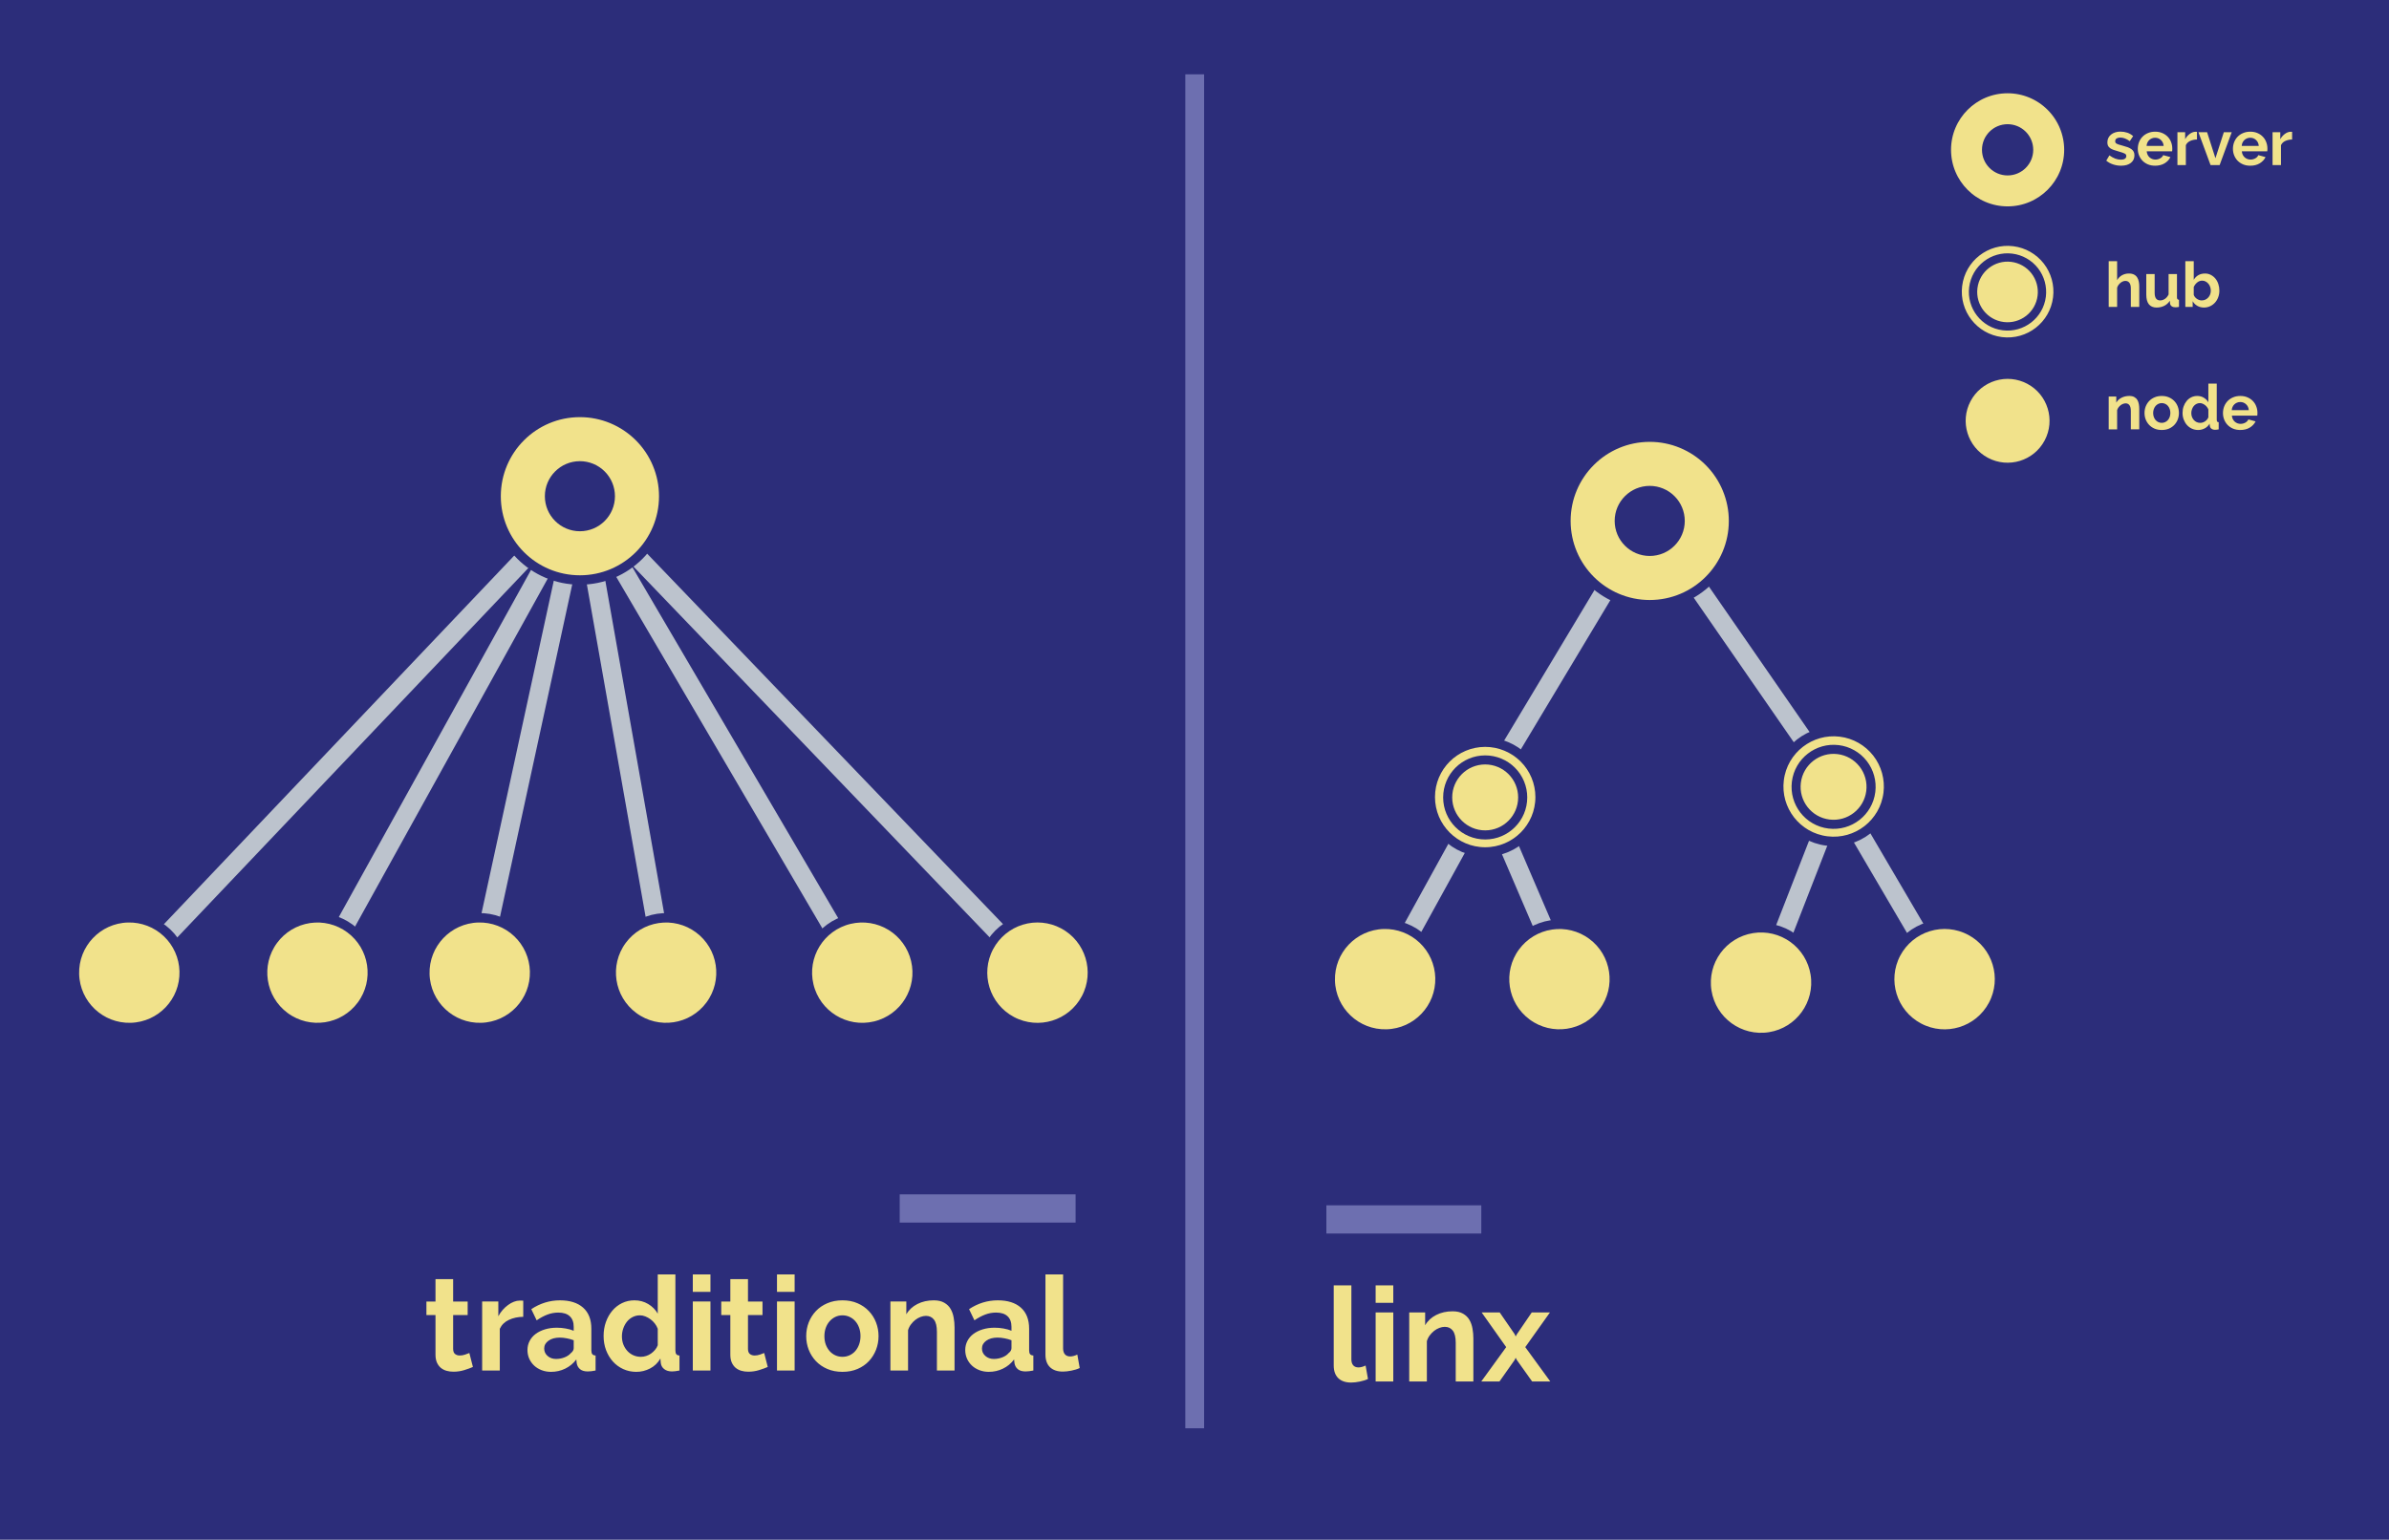 <svg version="1.1" viewBox="0.0 0.0 1015.52 654.711" fill="none" stroke="none" stroke-linecap="square" stroke-miterlimit="10" xmlns:xlink="http://www.w3.org/1999/xlink" xmlns="http://www.w3.org/2000/svg"><clipPath id="p.0"><path d="m0 0l1015.52 0l0 654.711l-1015.52 0l0 -654.711z" clip-rule="nonzero"/></clipPath><g clip-path="url(#p.0)"><path fill="#2c2d7a" d="m0 0l1015.52 0l0 654.711l-1015.52 0z" fill-rule="evenodd"/><path fill="#000000" fill-opacity="0.0" d="m55.714 413.462l191.37 -201.417" fill-rule="evenodd"/><path stroke="#bcc3cd" stroke-width="8.0" stroke-linejoin="round" stroke-linecap="butt" d="m55.714 413.462l191.37 -201.417" fill-rule="evenodd"/><path fill="#000000" fill-opacity="0.0" d="m134.567 415.252l112.504 -203.213" fill-rule="evenodd"/><path stroke="#bcc3cd" stroke-width="8.0" stroke-linejoin="round" stroke-linecap="butt" d="m134.567 415.252l112.504 -203.213" fill-rule="evenodd"/><path fill="#000000" fill-opacity="0.0" d="m202.667 416.449l44.409 -204.409" fill-rule="evenodd"/><path stroke="#bcc3cd" stroke-width="8.0" stroke-linejoin="round" stroke-linecap="butt" d="m202.667 416.449l44.409 -204.409" fill-rule="evenodd"/><path fill="#000000" fill-opacity="0.0" d="m283.31 417.045l-36.22 -205.008" fill-rule="evenodd"/><path stroke="#bcc3cd" stroke-width="8.0" stroke-linejoin="round" stroke-linecap="butt" d="m283.31 417.045l-36.22 -205.008" fill-rule="evenodd"/><path fill="#000000" fill-opacity="0.0" d="m366.94 416.449l-119.843 -204.409" fill-rule="evenodd"/><path stroke="#bcc3cd" stroke-width="8.0" stroke-linejoin="round" stroke-linecap="butt" d="m366.94 416.449l-119.843 -204.409" fill-rule="evenodd"/><path fill="#000000" fill-opacity="0.0" d="m443.404 416.449l-196.315 -204.409" fill-rule="evenodd"/><path stroke="#bcc3cd" stroke-width="8.0" stroke-linejoin="round" stroke-linecap="butt" d="m443.404 416.449l-196.315 -204.409" fill-rule="evenodd"/><path fill="#000000" fill-opacity="0.0" d="m171.027 519.988l348.441 0l0 116.63l-348.441 0z" fill-rule="evenodd"/><path fill="#f1e28b" d="m201.027 581.232q-1.516 0.672 -3.703 1.344q-2.172 0.672 -4.578 0.672q-1.578 0 -2.953 -0.391q-1.359 -0.391 -2.406 -1.25q-1.031 -0.875 -1.656 -2.25q-0.609 -1.375 -0.609 -3.328l0 -16.859l-3.859 0l0 -5.766l3.859 0l0 -9.516l7.5 0l0 9.516l6.172 0l0 5.766l-6.172 0l0 14.344q0 1.562 0.812 2.203q0.812 0.641 2.0 0.641q1.172 0 2.281 -0.391q1.125 -0.391 1.797 -0.672l1.516 5.938zm21.395 -21.328q-3.422 0.047 -6.109 1.312q-2.688 1.266 -3.859 3.781l0 17.75l-7.5 0l0 -29.344l6.875 0l0 6.266q0.797 -1.5 1.859 -2.703q1.062 -1.203 2.297 -2.094q1.234 -0.906 2.484 -1.375q1.266 -0.484 2.438 -0.484q0.609 0 0.922 0q0.312 0 0.594 0.047l0 6.844zm11.811 23.406q-2.125 0 -3.984 -0.703q-1.844 -0.703 -3.188 -1.953q-1.344 -1.266 -2.094 -2.938q-0.75 -1.688 -0.75 -3.703q0 -2.078 0.922 -3.844q0.922 -1.766 2.562 -2.984q1.656 -1.234 3.953 -1.938q2.297 -0.703 5.047 -0.703q1.953 0 3.828 0.344q1.875 0.328 3.344 0.953l0 -1.688q0 -2.906 -1.656 -4.469q-1.656 -1.578 -4.906 -1.578q-2.344 0 -4.594 0.844q-2.234 0.844 -4.594 2.453l-2.281 -4.75q5.656 -3.75 12.203 -3.75q6.328 0 9.828 3.109q3.5 3.109 3.5 8.984l0 9.125q0 1.172 0.422 1.688q0.422 0.5 1.375 0.547l0 6.391q-1.906 0.391 -3.312 0.391q-2.125 0 -3.281 -0.953q-1.141 -0.953 -1.422 -2.516l-0.172 -1.625q-1.953 2.578 -4.766 3.922q-2.797 1.344 -5.984 1.344zm2.125 -5.484q1.906 0 3.609 -0.672q1.719 -0.672 2.672 -1.797q1.234 -0.953 1.234 -2.125l0 -3.359q-1.344 -0.516 -2.922 -0.812q-1.562 -0.312 -3.016 -0.312q-2.922 0 -4.766 1.312q-1.844 1.312 -1.844 3.328q0 1.906 1.453 3.172q1.453 1.266 3.578 1.266zm34.16 5.484q-3.016 0 -5.594 -1.172q-2.578 -1.188 -4.422 -3.25q-1.844 -2.078 -2.891 -4.844q-1.031 -2.781 -1.031 -5.969q0 -3.188 0.969 -5.938q0.984 -2.75 2.719 -4.812q1.75 -2.078 4.156 -3.25q2.406 -1.172 5.266 -1.172q3.234 0 5.844 1.562q2.609 1.562 4.062 4.094l0 -16.688l7.5 0l0 32.25q0 1.172 0.391 1.688q0.391 0.5 1.344 0.547l0 6.391q-1.953 0.391 -3.188 0.391q-2.016 0 -3.312 -1.0q-1.281 -1.016 -1.453 -2.641l-0.156 -1.844q-1.625 2.797 -4.406 4.234q-2.766 1.422 -5.797 1.422zm1.969 -6.391q1.062 0 2.172 -0.359q1.125 -0.359 2.078 -1.031q0.953 -0.672 1.703 -1.562q0.766 -0.906 1.156 -1.969l0 -7.0q-0.453 -1.234 -1.266 -2.266q-0.812 -1.047 -1.844 -1.797q-1.031 -0.75 -2.188 -1.203q-1.141 -0.453 -2.266 -0.453q-1.672 0 -3.109 0.734q-1.422 0.719 -2.438 1.984q-1.0 1.266 -1.562 2.891q-0.562 1.625 -0.562 3.359q0 1.844 0.609 3.422q0.625 1.562 1.688 2.734q1.062 1.172 2.547 1.844q1.484 0.672 3.281 0.672zm22.011 5.828l0 -29.344l7.5 0l0 29.344l-7.5 0zm0 -33.438l0 -7.438l7.5 0l0 7.438l-7.5 0zm31.858 31.922q-1.516 0.672 -3.703 1.344q-2.172 0.672 -4.578 0.672q-1.578 0 -2.953 -0.391q-1.359 -0.391 -2.406 -1.25q-1.031 -0.875 -1.656 -2.25q-0.609 -1.375 -0.609 -3.328l0 -16.859l-3.859 0l0 -5.766l3.859 0l0 -9.516l7.5 0l0 9.516l6.172 0l0 5.766l-6.172 0l0 14.344q0 1.562 0.812 2.203q0.812 0.641 2.0 0.641q1.172 0 2.281 -0.391q1.125 -0.391 1.797 -0.672l1.516 5.938zm3.926 1.516l0 -29.344l7.5 0l0 29.344l-7.5 0zm0 -33.438l0 -7.438l7.5 0l0 7.438l-7.5 0zm27.827 34.0q-3.578 0 -6.438 -1.234q-2.859 -1.234 -4.844 -3.328q-1.984 -2.109 -3.062 -4.844q-1.062 -2.75 -1.062 -5.766q0 -3.094 1.062 -5.828q1.078 -2.75 3.062 -4.844q1.984 -2.109 4.844 -3.328q2.859 -1.234 6.438 -1.234q3.578 0 6.406 1.234q2.828 1.219 4.812 3.328q2.0 2.094 3.062 4.844q1.062 2.734 1.062 5.828q0 3.016 -1.062 5.766q-1.062 2.734 -3.031 4.844q-1.953 2.094 -4.812 3.328q-2.859 1.234 -6.438 1.234zm-7.672 -15.172q0 1.953 0.578 3.547q0.594 1.594 1.625 2.781q1.047 1.172 2.438 1.812q1.406 0.641 3.031 0.641q1.625 0 3.016 -0.641q1.406 -0.641 2.438 -1.812q1.047 -1.188 1.625 -2.812q0.594 -1.625 0.594 -3.578q0 -1.906 -0.594 -3.531q-0.578 -1.625 -1.625 -2.797q-1.031 -1.172 -2.438 -1.812q-1.391 -0.656 -3.016 -0.656q-1.625 0 -3.031 0.672q-1.391 0.672 -2.438 1.859q-1.031 1.172 -1.625 2.797q-0.578 1.625 -0.578 3.531zm55.327 14.609l-7.5 0l0 -16.469q0 -3.516 -1.234 -5.141q-1.234 -1.625 -3.422 -1.625q-1.109 0 -2.297 0.453q-1.172 0.438 -2.219 1.25q-1.031 0.812 -1.875 1.938q-0.828 1.109 -1.219 2.453l0 17.141l-7.5 0l0 -29.344l6.766 0l0 5.438q1.625 -2.812 4.703 -4.375q3.078 -1.562 6.953 -1.562q2.734 0 4.469 1.016q1.75 1.0 2.688 2.625q0.953 1.625 1.312 3.703q0.375 2.062 0.375 4.188l0 18.312zm14.558 0.562q-2.125 0 -3.984 -0.703q-1.844 -0.703 -3.188 -1.953q-1.344 -1.266 -2.094 -2.938q-0.75 -1.688 -0.75 -3.703q0 -2.078 0.922 -3.844q0.922 -1.766 2.562 -2.984q1.656 -1.234 3.953 -1.938q2.297 -0.703 5.047 -0.703q1.953 0 3.828 0.344q1.875 0.328 3.344 0.953l0 -1.688q0 -2.906 -1.656 -4.469q-1.656 -1.578 -4.906 -1.578q-2.344 0 -4.594 0.844q-2.234 0.844 -4.594 2.453l-2.281 -4.75q5.656 -3.75 12.203 -3.75q6.328 0 9.828 3.109q3.5 3.109 3.5 8.984l0 9.125q0 1.172 0.422 1.688q0.422 0.5 1.375 0.547l0 6.391q-1.906 0.391 -3.312 0.391q-2.125 0 -3.281 -0.953q-1.141 -0.953 -1.422 -2.516l-0.172 -1.625q-1.953 2.578 -4.766 3.922q-2.797 1.344 -5.984 1.344zm2.125 -5.484q1.906 0 3.609 -0.672q1.719 -0.672 2.672 -1.797q1.234 -0.953 1.234 -2.125l0 -3.359q-1.344 -0.516 -2.922 -0.812q-1.562 -0.312 -3.016 -0.312q-2.922 0 -4.766 1.312q-1.844 1.312 -1.844 3.328q0 1.906 1.453 3.172q1.453 1.266 3.578 1.266zm21.956 -35.953l7.5 0l0 31.469q0 1.625 0.781 2.531q0.797 0.891 2.25 0.891q0.672 0 1.484 -0.219q0.812 -0.234 1.531 -0.578l1.016 5.719q-1.516 0.719 -3.531 1.109q-2.016 0.406 -3.641 0.406q-3.531 0 -5.469 -1.875q-1.922 -1.875 -1.922 -5.359l0 -34.094z" fill-rule="nonzero"/><path fill="#000000" fill-opacity="0.0" d="m507.848 35.593l0 567.716" fill-rule="evenodd"/><path stroke="#6d6fb0" stroke-width="8.0" stroke-linejoin="round" stroke-linecap="butt" d="m507.848 35.593l0 567.716" fill-rule="evenodd"/><path fill="#000000" fill-opacity="0.0" d="m388.446 513.828l62.772 0" fill-rule="evenodd"/><path stroke="#6d6fb0" stroke-width="12.0" stroke-linejoin="round" stroke-linecap="butt" d="m388.446 513.828l62.772 0" fill-rule="evenodd"/><path fill="#000000" fill-opacity="0.0" d="m785.632 325.783l-36.598 93.921" fill-rule="evenodd"/><path stroke="#bcc3cd" stroke-width="8.0" stroke-linejoin="round" stroke-linecap="butt" d="m785.632 325.783l-36.598 93.921" fill-rule="evenodd"/><path fill="#f1e28b" d="m725.546 421.502l0 0c-2.035 -12.724 6.63 -24.689 19.354 -26.724l0 0c6.11 -0.977 12.359 0.513 17.371 4.142c5.012 3.63 8.376 9.102 9.354 15.212l0 0c2.035 12.724 -6.63 24.689 -19.354 26.724l0 0c-12.724 2.035 -24.689 -6.63 -26.724 -19.354z" fill-rule="evenodd"/><path stroke="#2c2d7a" stroke-width="4.0" stroke-linejoin="round" stroke-linecap="butt" d="m725.546 421.502l0 0c-2.035 -12.724 6.63 -24.689 19.354 -26.724l0 0c6.11 -0.977 12.359 0.513 17.371 4.142c5.012 3.63 8.376 9.102 9.354 15.212l0 0c2.035 12.724 -6.63 24.689 -19.354 26.724l0 0c-12.724 2.035 -24.689 -6.63 -26.724 -19.354z" fill-rule="evenodd"/><path fill="#000000" fill-opacity="0.0" d="m783.919 343.233l42.677 72.756" fill-rule="evenodd"/><path stroke="#bcc3cd" stroke-width="8.0" stroke-linejoin="round" stroke-linecap="butt" d="m783.919 343.233l42.677 72.756" fill-rule="evenodd"/><path fill="#f1e28b" d="m815.667 436.95l0 0c-11.385 -6.045 -15.714 -20.174 -9.669 -31.559l0 0c2.903 -5.467 7.858 -9.557 13.777 -11.371c5.918 -1.813 12.315 -1.201 17.782 1.701l0 0c11.385 6.045 15.714 20.174 9.669 31.559l0 0c-6.045 11.385 -20.174 15.714 -31.559 9.669z" fill-rule="evenodd"/><path stroke="#2c2d7a" stroke-width="4.0" stroke-linejoin="round" stroke-linecap="butt" d="m815.667 436.95l0 0c-11.385 -6.045 -15.714 -20.174 -9.669 -31.559l0 0c2.903 -5.467 7.858 -9.557 13.777 -11.371c5.918 -1.813 12.315 -1.201 17.782 1.701l0 0c11.385 6.045 15.714 20.174 9.669 31.559l0 0c-6.045 11.385 -20.174 15.714 -31.559 9.669z" fill-rule="evenodd"/><path fill="#000000" fill-opacity="0.0" d="m627.707 328.002l39.748 92.661" fill-rule="evenodd"/><path stroke="#bcc3cd" stroke-width="8.0" stroke-linejoin="round" stroke-linecap="butt" d="m627.707 328.002l39.748 92.661" fill-rule="evenodd"/><path fill="#f1e28b" d="m649.045 435.107l0 0c-10.367 -7.645 -12.574 -22.247 -4.929 -32.614l0 0c3.671 -4.979 9.17 -8.295 15.286 -9.219c6.116 -0.924 12.349 0.619 17.328 4.29l0 0c10.367 7.645 12.574 22.247 4.929 32.614l0 0c-7.645 10.367 -22.247 12.574 -32.614 4.929z" fill-rule="evenodd"/><path stroke="#2c2d7a" stroke-width="4.0" stroke-linejoin="round" stroke-linecap="butt" d="m649.045 435.107l0 0c-10.367 -7.645 -12.574 -22.247 -4.929 -32.614l0 0c3.671 -4.979 9.17 -8.295 15.286 -9.219c6.116 -0.924 12.349 0.619 17.328 4.29l0 0c10.367 7.645 12.574 22.247 4.929 32.614l0 0c-7.645 10.367 -22.247 12.574 -32.614 4.929z" fill-rule="evenodd"/><path fill="#000000" fill-opacity="0.0" d="m637.194 328.003l-48.63 88.283" fill-rule="evenodd"/><path stroke="#bcc3cd" stroke-width="8.0" stroke-linejoin="round" stroke-linecap="butt" d="m637.194 328.003l-48.63 88.283" fill-rule="evenodd"/><path fill="#000000" fill-opacity="0.0" d="m630.275 337.855l72.158 -120.283" fill-rule="evenodd"/><path stroke="#bcc3cd" stroke-width="8.0" stroke-linejoin="round" stroke-linecap="butt" d="m630.275 337.855l72.158 -120.283" fill-rule="evenodd"/><path fill="#000000" fill-opacity="0.0" d="m779.318 332.875l-77.827 -112.472" fill-rule="evenodd"/><path stroke="#bcc3cd" stroke-width="8.0" stroke-linejoin="round" stroke-linecap="butt" d="m779.318 332.875l-77.827 -112.472" fill-rule="evenodd"/><path fill="#f1e28b" d="m665.646 221.497l0 0c0 -19.674 15.949 -35.622 35.622 -35.622l0 0c9.448 0 18.508 3.753 25.189 10.433c6.68 6.68 10.433 15.741 10.433 25.189l0 0c0 19.674 -15.949 35.622 -35.622 35.622l0 0c-19.673 0 -35.622 -15.949 -35.622 -35.622z" fill-rule="evenodd"/><path stroke="#2c2d7a" stroke-width="4.0" stroke-linejoin="round" stroke-linecap="butt" d="m665.646 221.497l0 0c0 -19.674 15.949 -35.622 35.622 -35.622l0 0c9.448 0 18.508 3.753 25.189 10.433c6.68 6.68 10.433 15.741 10.433 25.189l0 0c0 19.674 -15.949 35.622 -35.622 35.622l0 0c-19.673 0 -35.622 -15.949 -35.622 -35.622z" fill-rule="evenodd"/><path fill="#2c2d7a" d="m686.369 221.496l0 0c0 -8.228 6.67 -14.898 14.898 -14.898l0 0c3.951 0 7.74 1.57 10.534 4.363c2.794 2.794 4.363 6.583 4.363 10.534l0 0c0 8.228 -6.67 14.898 -14.898 14.898l0 0c-8.228 0 -14.898 -6.67 -14.898 -14.898z" fill-rule="evenodd"/><path fill="#f1e28b" d="m565.466 416.965l0 0c-0.348 -12.881 9.812 -23.605 22.693 -23.953l0 0c6.186 -0.167 12.184 2.13 16.676 6.386c4.492 4.256 7.109 10.122 7.276 16.307l0 0c0.348 12.881 -9.812 23.605 -22.693 23.953l0 0c-12.881 0.348 -23.605 -9.812 -23.953 -22.693z" fill-rule="evenodd"/><path stroke="#2c2d7a" stroke-width="4.0" stroke-linejoin="round" stroke-linecap="butt" d="m565.466 416.965l0 0c-0.348 -12.881 9.812 -23.605 22.693 -23.953l0 0c6.186 -0.167 12.184 2.13 16.676 6.386c4.492 4.256 7.109 10.122 7.276 16.307l0 0c0.348 12.881 -9.812 23.605 -22.693 23.953l0 0c-12.881 0.348 -23.605 -9.812 -23.953 -22.693z" fill-rule="evenodd"/><path fill="#f1e28b" d="m756.286 331.535l0 0c1.592 -12.794 13.253 -21.875 26.047 -20.283l0 0c6.144 0.764 11.732 3.938 15.536 8.823c3.804 4.885 5.512 11.081 4.747 17.224l0 0c-1.592 12.794 -13.253 21.875 -26.047 20.283l0 0c-12.794 -1.592 -21.875 -13.253 -20.283 -26.047z" fill-rule="evenodd"/><path stroke="#2c2d7a" stroke-width="4.0" stroke-linejoin="round" stroke-linecap="butt" d="m756.286 331.535l0 0c1.592 -12.794 13.253 -21.875 26.047 -20.283l0 0c6.144 0.764 11.732 3.938 15.536 8.823c3.804 4.885 5.512 11.081 4.747 17.224l0 0c-1.592 12.794 -13.253 21.875 -26.047 20.283l0 0c-12.794 -1.592 -21.875 -13.253 -20.283 -26.047z" fill-rule="evenodd"/><path fill="#2c2d7a" d="m761.695 332.358l0 0c1.218 -9.793 10.144 -16.745 19.937 -15.528l0 0c4.703 0.585 8.981 3.014 11.893 6.753c2.912 3.739 4.219 8.481 3.635 13.184l0 0c-1.218 9.793 -10.144 16.745 -19.937 15.528l0 0c-9.793 -1.218 -16.745 -10.144 -15.528 -19.937z" fill-rule="evenodd"/><path fill="#f1e28b" d="m765.51 332.825l0 0c0.957 -7.68 7.958 -13.13 15.638 -12.173l0 0c3.688 0.459 7.042 2.365 9.325 5.298c2.283 2.933 3.307 6.652 2.848 10.34l0 0c-0.957 7.68 -7.958 13.13 -15.638 12.173l0 0c-7.68 -0.957 -13.13 -7.958 -12.173 -15.638z" fill-rule="evenodd"/><path fill="#f1e28b" d="m607.989 338.911l0 0c0 -12.89 10.449 -23.339 23.339 -23.339l0 0c6.19 0 12.126 2.459 16.503 6.836c4.377 4.377 6.836 10.313 6.836 16.503l0 0c0 12.89 -10.449 23.339 -23.339 23.339l0 0c-12.89 0 -23.339 -10.449 -23.339 -23.339z" fill-rule="evenodd"/><path stroke="#2c2d7a" stroke-width="4.0" stroke-linejoin="round" stroke-linecap="butt" d="m607.989 338.911l0 0c0 -12.89 10.449 -23.339 23.339 -23.339l0 0c6.19 0 12.126 2.459 16.503 6.836c4.377 4.377 6.836 10.313 6.836 16.503l0 0c0 12.89 -10.449 23.339 -23.339 23.339l0 0c-12.89 0 -23.339 -10.449 -23.339 -23.339z" fill-rule="evenodd"/><path fill="#2c2d7a" d="m613.458 339.068l0 0c0 -9.872 8.003 -17.874 17.874 -17.874l0 0c4.74 0 9.287 1.883 12.639 5.235c3.352 3.352 5.235 7.898 5.235 12.639l0 0c0 9.872 -8.002 17.874 -17.874 17.874l0 0c-9.872 0 -17.874 -8.002 -17.874 -17.874z" fill-rule="evenodd"/><path fill="#f1e28b" d="m617.306 339.058l0 0c0 -7.741 6.275 -14.016 14.016 -14.016l0 0c3.717 0 7.282 1.477 9.911 4.105c2.628 2.628 4.105 6.193 4.105 9.911l0 0c0 7.741 -6.275 14.016 -14.016 14.016l0 0c-7.741 0 -14.016 -6.275 -14.016 -14.016z" fill-rule="evenodd"/><path fill="#f1e28b" d="m343.844 418.992l0 0c-2.992 -12.533 4.743 -25.118 17.276 -28.11l0 0c6.019 -1.437 12.361 -0.424 17.633 2.816c5.272 3.24 9.04 8.441 10.477 14.46l0 0c2.992 12.533 -4.743 25.118 -17.276 28.11l0 0c-12.533 2.992 -25.118 -4.743 -28.11 -17.276z" fill-rule="evenodd"/><path stroke="#2c2d7a" stroke-width="4.0" stroke-linejoin="round" stroke-linecap="butt" d="m343.844 418.992l0 0c-2.992 -12.533 4.743 -25.118 17.276 -28.11l0 0c6.019 -1.437 12.361 -0.424 17.633 2.816c5.272 3.24 9.04 8.441 10.477 14.46l0 0c2.992 12.533 -4.743 25.118 -17.276 28.11l0 0c-12.533 2.992 -25.118 -4.743 -28.11 -17.276z" fill-rule="evenodd"/><path fill="#f1e28b" d="m430.071 434.189l0 0c-11.385 -6.045 -15.714 -20.174 -9.669 -31.559l0 0c2.903 -5.467 7.858 -9.557 13.777 -11.371c5.918 -1.813 12.315 -1.201 17.782 1.701l0 0c11.385 6.045 15.714 20.174 9.669 31.559l0 0c-6.045 11.385 -20.174 15.714 -31.559 9.669z" fill-rule="evenodd"/><path stroke="#2c2d7a" stroke-width="4.0" stroke-linejoin="round" stroke-linecap="butt" d="m430.071 434.189l0 0c-11.385 -6.045 -15.714 -20.174 -9.669 -31.559l0 0c2.903 -5.467 7.858 -9.557 13.777 -11.371c5.918 -1.813 12.315 -1.201 17.782 1.701l0 0c11.385 6.045 15.714 20.174 9.669 31.559l0 0c-6.045 11.385 -20.174 15.714 -31.559 9.669z" fill-rule="evenodd"/><path fill="#f1e28b" d="m269.309 432.345l0 0c-10.367 -7.645 -12.574 -22.247 -4.929 -32.614l0 0c3.671 -4.979 9.17 -8.295 15.286 -9.219c6.116 -0.924 12.349 0.619 17.328 4.29l0 0c10.367 7.645 12.574 22.247 4.929 32.614l0 0c-7.645 10.367 -22.247 12.574 -32.614 4.929z" fill-rule="evenodd"/><path stroke="#2c2d7a" stroke-width="4.0" stroke-linejoin="round" stroke-linecap="butt" d="m269.309 432.345l0 0c-10.367 -7.645 -12.574 -22.247 -4.929 -32.614l0 0c3.671 -4.979 9.17 -8.295 15.286 -9.219c6.116 -0.924 12.349 0.619 17.328 4.29l0 0c10.367 7.645 12.574 22.247 4.929 32.614l0 0c-7.645 10.367 -22.247 12.574 -32.614 4.929z" fill-rule="evenodd"/><path fill="#f1e28b" d="m210.889 210.99l0 0c0 -19.674 15.949 -35.622 35.622 -35.622l0 0c9.448 0 18.508 3.753 25.189 10.433c6.68 6.68 10.433 15.741 10.433 25.189l0 0c0 19.674 -15.949 35.622 -35.622 35.622l0 0c-19.674 0 -35.622 -15.949 -35.622 -35.622z" fill-rule="evenodd"/><path stroke="#2c2d7a" stroke-width="4.0" stroke-linejoin="round" stroke-linecap="butt" d="m210.889 210.99l0 0c0 -19.674 15.949 -35.622 35.622 -35.622l0 0c9.448 0 18.508 3.753 25.189 10.433c6.68 6.68 10.433 15.741 10.433 25.189l0 0c0 19.674 -15.949 35.622 -35.622 35.622l0 0c-19.674 0 -35.622 -15.949 -35.622 -35.622z" fill-rule="evenodd"/><path fill="#2c2d7a" d="m231.612 210.989l0 0c0 -8.228 6.67 -14.898 14.898 -14.898l0 0c3.951 0 7.74 1.57 10.534 4.363c2.794 2.794 4.363 6.583 4.363 10.534l0 0c0 8.228 -6.67 14.898 -14.898 14.898l0 0c-8.228 0 -14.898 -6.67 -14.898 -14.898z" fill-rule="evenodd"/><path fill="#f1e28b" d="m180.601 414.203l0 0c-0.348 -12.881 9.812 -23.605 22.693 -23.953l0 0c6.186 -0.167 12.184 2.13 16.676 6.386c4.492 4.256 7.109 10.122 7.277 16.307l0 0c0.348 12.881 -9.812 23.605 -22.693 23.953l0 0c-12.881 0.348 -23.605 -9.812 -23.953 -22.693z" fill-rule="evenodd"/><path stroke="#2c2d7a" stroke-width="4.0" stroke-linejoin="round" stroke-linecap="butt" d="m180.601 414.203l0 0c-0.348 -12.881 9.812 -23.605 22.693 -23.953l0 0c6.186 -0.167 12.184 2.13 16.676 6.386c4.492 4.256 7.109 10.122 7.277 16.307l0 0c0.348 12.881 -9.812 23.605 -22.693 23.953l0 0c-12.881 0.348 -23.605 -9.812 -23.953 -22.693z" fill-rule="evenodd"/><path fill="#f1e28b" d="m121.099 432.345l0 0c-10.367 -7.645 -12.574 -22.247 -4.929 -32.614l0 0c3.671 -4.979 9.17 -8.295 15.286 -9.219c6.116 -0.924 12.349 0.619 17.328 4.29l0 0c10.367 7.645 12.574 22.247 4.929 32.614l0 0c-7.645 10.367 -22.247 12.574 -32.614 4.929z" fill-rule="evenodd"/><path stroke="#2c2d7a" stroke-width="4.0" stroke-linejoin="round" stroke-linecap="butt" d="m121.099 432.345l0 0c-10.367 -7.645 -12.574 -22.247 -4.929 -32.614l0 0c3.671 -4.979 9.17 -8.295 15.286 -9.219c6.116 -0.924 12.349 0.619 17.328 4.29l0 0c10.367 7.645 12.574 22.247 4.929 32.614l0 0c-7.645 10.367 -22.247 12.574 -32.614 4.929z" fill-rule="evenodd"/><path fill="#f1e28b" d="m31.643 414.203l0 0c-0.348 -12.881 9.812 -23.605 22.693 -23.953l0 0c6.186 -0.167 12.184 2.13 16.676 6.386c4.492 4.256 7.109 10.122 7.277 16.307l0 0c0.348 12.881 -9.812 23.605 -22.693 23.953l0 0c-12.881 0.348 -23.605 -9.812 -23.953 -22.693z" fill-rule="evenodd"/><path stroke="#2c2d7a" stroke-width="4.0" stroke-linejoin="round" stroke-linecap="butt" d="m31.643 414.203l0 0c-0.348 -12.881 9.812 -23.605 22.693 -23.953l0 0c6.186 -0.167 12.184 2.13 16.676 6.386c4.492 4.256 7.109 10.122 7.277 16.307l0 0c0.348 12.881 -9.812 23.605 -22.693 23.953l0 0c-12.881 0.348 -23.605 -9.812 -23.953 -22.693z" fill-rule="evenodd"/><path fill="#f1e28b" d="m827.351 63.703l0 0c0 -14.385 11.662 -26.047 26.047 -26.047l0 0c6.908 0 13.533 2.744 18.418 7.629c4.885 4.885 7.629 11.51 7.629 18.418l0 0c0 14.385 -11.662 26.047 -26.047 26.047l0 0c-14.385 0 -26.047 -11.662 -26.047 -26.047z" fill-rule="evenodd"/><path stroke="#2c2d7a" stroke-width="4.0" stroke-linejoin="round" stroke-linecap="butt" d="m827.351 63.703l0 0c0 -14.385 11.662 -26.047 26.047 -26.047l0 0c6.908 0 13.533 2.744 18.418 7.629c4.885 4.885 7.629 11.51 7.629 18.418l0 0c0 14.385 -11.662 26.047 -26.047 26.047l0 0c-14.385 0 -26.047 -11.662 -26.047 -26.047z" fill-rule="evenodd"/><path fill="#2c2d7a" d="m842.504 63.702l0 0c0 -6.016 4.877 -10.893 10.893 -10.893l0 0c2.889 0 5.66 1.148 7.703 3.191c2.043 2.043 3.191 4.814 3.191 7.703l0 0c0 6.016 -4.877 10.893 -10.893 10.893l0 0c-6.016 0 -10.893 -4.877 -10.893 -10.893z" fill-rule="evenodd"/><path fill="#000000" fill-opacity="0.0" d="m885.744 35.592l158.362 0l0 56.22l-158.362 0z" fill-rule="evenodd"/><path fill="#f1e28b" d="m901.65 70.458q-1.766 0 -3.453 -0.562q-1.672 -0.562 -2.859 -1.594l1.328 -2.234q1.281 0.906 2.484 1.375q1.219 0.453 2.422 0.453q1.062 0 1.672 -0.391q0.609 -0.406 0.609 -1.156q0 -0.734 -0.719 -1.078q-0.719 -0.359 -2.344 -0.812q-1.359 -0.375 -2.328 -0.719q-0.953 -0.344 -1.547 -0.781q-0.578 -0.438 -0.844 -1.016q-0.266 -0.578 -0.266 -1.375q0 -1.062 0.406 -1.906q0.422 -0.859 1.172 -1.453q0.75 -0.609 1.75 -0.922q1.0 -0.328 2.172 -0.328q1.562 0 2.938 0.453q1.375 0.453 2.516 1.469l-1.438 2.156q-1.062 -0.797 -2.062 -1.172q-1.0 -0.375 -1.984 -0.375q-0.906 0 -1.531 0.375q-0.609 0.375 -0.609 1.203q0 0.375 0.141 0.609q0.156 0.234 0.469 0.422q0.328 0.188 0.844 0.359q0.531 0.172 1.297 0.359q1.438 0.375 2.469 0.75q1.031 0.375 1.672 0.859q0.656 0.469 0.969 1.109q0.312 0.625 0.312 1.5q0 2.047 -1.531 3.234q-1.516 1.188 -4.125 1.188zm14.451 0q-1.688 0 -3.047 -0.562q-1.359 -0.578 -2.328 -1.562q-0.953 -1.0 -1.469 -2.297q-0.516 -1.312 -0.516 -2.75q0 -1.484 0.5 -2.797q0.516 -1.328 1.469 -2.328q0.953 -1.0 2.328 -1.578q1.375 -0.594 3.078 -0.594q1.719 0 3.062 0.594q1.344 0.578 2.281 1.562q0.953 0.984 1.438 2.297q0.5 1.297 0.5 2.719q0 0.344 -0.016 0.672q-0.016 0.312 -0.062 0.516l-10.797 0q0.078 0.828 0.391 1.469q0.328 0.641 0.828 1.094q0.516 0.453 1.156 0.703q0.641 0.234 1.328 0.234q1.062 0 2.016 -0.516q0.953 -0.531 1.297 -1.375l3.062 0.844q-0.781 1.609 -2.469 2.641q-1.688 1.016 -4.031 1.016zm3.625 -8.422q-0.141 -1.578 -1.172 -2.516q-1.016 -0.953 -2.484 -0.953q-0.719 0 -1.344 0.266q-0.625 0.25 -1.109 0.703q-0.484 0.453 -0.797 1.094q-0.297 0.625 -0.344 1.406l7.25 0zm14.17 -2.719q-1.625 0.031 -2.906 0.625q-1.281 0.594 -1.828 1.797l0 8.453l-3.578 0l0 -13.969l3.281 0l0 2.984q0.375 -0.719 0.875 -1.281q0.516 -0.578 1.094 -1.0q0.594 -0.438 1.188 -0.656q0.594 -0.234 1.156 -0.234q0.297 0 0.438 0q0.156 0 0.281 0.031l0 3.25zm5.769 10.875l-5.156 -13.969l3.688 0l3.547 11.062l3.562 -11.062l3.359 0l-5.141 13.969l-3.859 0zm16.873 0.266q-1.688 0 -3.047 -0.562q-1.359 -0.578 -2.328 -1.562q-0.953 -1.0 -1.469 -2.297q-0.516 -1.312 -0.516 -2.75q0 -1.484 0.5 -2.797q0.516 -1.328 1.469 -2.328q0.953 -1.0 2.328 -1.578q1.375 -0.594 3.078 -0.594q1.719 0 3.062 0.594q1.344 0.578 2.281 1.562q0.953 0.984 1.438 2.297q0.5 1.297 0.5 2.719q0 0.344 -0.016 0.672q-0.016 0.312 -0.062 0.516l-10.797 0q0.078 0.828 0.391 1.469q0.328 0.641 0.828 1.094q0.516 0.453 1.156 0.703q0.641 0.234 1.328 0.234q1.062 0 2.016 -0.516q0.953 -0.531 1.297 -1.375l3.062 0.844q-0.781 1.609 -2.469 2.641q-1.688 1.016 -4.031 1.016zm3.625 -8.422q-0.141 -1.578 -1.172 -2.516q-1.016 -0.953 -2.484 -0.953q-0.719 0 -1.344 0.266q-0.625 0.25 -1.109 0.703q-0.484 0.453 -0.797 1.094q-0.297 0.625 -0.344 1.406l7.25 0zm14.17 -2.719q-1.625 0.031 -2.906 0.625q-1.281 0.594 -1.828 1.797l0 8.453l-3.578 0l0 -13.969l3.281 0l0 2.984q0.375 -0.719 0.875 -1.281q0.516 -0.578 1.094 -1.0q0.594 -0.438 1.188 -0.656q0.594 -0.234 1.156 -0.234q0.297 0 0.438 0q0.156 0 0.281 0.031l0 3.25z" fill-rule="nonzero"/><path fill="#f1e28b" d="m832.092 121.364l0 0c1.461 -11.768 12.185 -20.123 23.953 -18.661l0 0c5.651 0.702 10.792 3.619 14.292 8.111c3.5 4.492 5.072 10.19 4.37 15.841l0 0c-1.461 11.768 -12.185 20.123 -23.953 18.661l0 0c-11.768 -1.461 -20.123 -12.185 -18.661 -23.953z" fill-rule="evenodd"/><path stroke="#2c2d7a" stroke-width="4.0" stroke-linejoin="round" stroke-linecap="butt" d="m832.092 121.364l0 0c1.461 -11.768 12.185 -20.123 23.953 -18.661l0 0c5.651 0.702 10.792 3.619 14.292 8.111c3.5 4.492 5.072 10.19 4.37 15.841l0 0c-1.461 11.768 -12.185 20.123 -23.953 18.661l0 0c-11.768 -1.461 -20.123 -12.185 -18.661 -23.953z" fill-rule="evenodd"/><path fill="#2c2d7a" d="m837.058 122.108l0 0c1.122 -9.002 9.329 -15.39 18.331 -14.268l0 0c4.323 0.539 8.255 2.773 10.93 6.21c2.676 3.438 3.876 7.797 3.337 12.12l0 0c-1.122 9.002 -9.329 15.39 -18.331 14.268l0 0c-9.002 -1.122 -15.39 -9.329 -14.268 -18.331z" fill-rule="evenodd"/><path fill="#f1e28b" d="m840.572 122.546l0 0c0.878 -7.062 7.316 -12.075 14.378 -11.197l0 0c3.391 0.422 6.476 2.174 8.576 4.87c2.1 2.696 3.042 6.116 2.621 9.508l0 0c-0.878 7.062 -7.316 12.075 -14.378 11.197l0 0c-7.062 -0.878 -12.075 -7.316 -11.197 -14.378z" fill-rule="evenodd"/><path fill="#000000" fill-opacity="0.0" d="m885.744 95.899l158.362 0l0 56.22l-158.362 0z" fill-rule="evenodd"/><path fill="#f1e28b" d="m909.353 130.499l-3.578 0l0 -7.844q0 -1.641 -0.609 -2.422q-0.609 -0.797 -1.734 -0.797q-0.484 0 -1.016 0.219q-0.531 0.203 -1.016 0.594q-0.469 0.391 -0.875 0.922q-0.391 0.531 -0.578 1.172l0 8.156l-3.578 0l0 -19.453l3.578 0l0 8.078q0.766 -1.359 2.078 -2.094q1.328 -0.734 2.922 -0.734q1.359 0 2.219 0.469q0.859 0.453 1.328 1.234q0.484 0.766 0.672 1.766q0.188 0.984 0.188 2.016l0 8.719zm7.382 0.266q-2.156 0 -3.281 -1.375q-1.109 -1.391 -1.109 -4.109l0 -8.75l3.562 0l0 7.969q0 3.234 2.328 3.234q1.031 0 2.0 -0.625q0.984 -0.641 1.594 -1.906l0 -8.672l3.562 0l0 9.859q0 0.562 0.203 0.812q0.203 0.234 0.656 0.266l0 3.031q-0.531 0.109 -0.891 0.125q-0.359 0.031 -0.656 0.031q-0.953 0 -1.562 -0.438q-0.594 -0.438 -0.703 -1.219l-0.078 -1.109q-0.938 1.438 -2.406 2.156q-1.453 0.719 -3.219 0.719zm20.145 0q-1.594 0 -2.844 -0.719q-1.25 -0.719 -1.969 -1.969l0 2.422l-3.125 0l0 -19.453l3.578 0l0 7.938q0.734 -1.281 1.953 -1.984q1.219 -0.703 2.844 -0.703q1.359 0 2.469 0.594q1.125 0.578 1.938 1.562q0.812 0.984 1.25 2.328q0.438 1.328 0.438 2.781q0 1.531 -0.5 2.844q-0.484 1.297 -1.359 2.266q-0.875 0.969 -2.078 1.531q-1.203 0.562 -2.594 0.562zm-0.984 -3.031q0.859 0 1.578 -0.328q0.719 -0.344 1.219 -0.906q0.516 -0.562 0.797 -1.297q0.281 -0.75 0.281 -1.609q0 -0.844 -0.266 -1.609q-0.266 -0.781 -0.766 -1.359q-0.5 -0.594 -1.172 -0.938q-0.656 -0.359 -1.453 -0.359q-1.203 0 -2.156 0.797q-0.938 0.781 -1.438 1.922l0 3.328q0.188 0.547 0.547 0.969q0.359 0.422 0.812 0.734q0.453 0.297 0.984 0.484q0.531 0.172 1.031 0.172z" fill-rule="nonzero"/><path fill="#f1e28b" d="m844.107 196.434l0 0c-9.672 -5.131 -13.352 -17.132 -8.221 -26.803l0 0c2.464 -4.644 6.673 -8.12 11.699 -9.661c5.027 -1.542 10.46 -1.023 15.104 1.441l0 0c9.672 5.131 13.352 17.132 8.221 26.803l0 0c-5.131 9.672 -17.132 13.352 -26.803 8.22z" fill-rule="evenodd"/><path stroke="#2c2d7a" stroke-width="4.0" stroke-linejoin="round" stroke-linecap="butt" d="m844.107 196.434l0 0c-9.672 -5.131 -13.352 -17.132 -8.221 -26.803l0 0c2.464 -4.644 6.673 -8.12 11.699 -9.661c5.027 -1.542 10.46 -1.023 15.104 1.441l0 0c9.672 5.131 13.352 17.132 8.221 26.803l0 0c-5.131 9.672 -17.132 13.352 -26.803 8.22z" fill-rule="evenodd"/><path fill="#000000" fill-opacity="0.0" d="m885.744 147.962l158.362 0l0 56.22l-158.362 0z" fill-rule="evenodd"/><path fill="#f1e28b" d="m909.353 182.562l-3.578 0l0 -7.844q0 -1.672 -0.594 -2.438q-0.578 -0.781 -1.609 -0.781q-0.531 0 -1.094 0.219q-0.562 0.203 -1.062 0.594q-0.484 0.391 -0.891 0.922q-0.391 0.531 -0.578 1.172l0 8.156l-3.578 0l0 -13.969l3.219 0l0 2.594q0.781 -1.344 2.25 -2.078q1.469 -0.75 3.297 -0.75q1.312 0 2.141 0.484q0.828 0.469 1.281 1.25q0.453 0.766 0.625 1.75q0.172 0.984 0.172 2.0l0 8.719zm9.569 0.266q-1.703 0 -3.062 -0.578q-1.359 -0.594 -2.312 -1.594q-0.938 -1.0 -1.453 -2.297q-0.5 -1.312 -0.5 -2.75q0 -1.469 0.5 -2.766q0.516 -1.312 1.453 -2.312q0.953 -1.0 2.312 -1.578q1.359 -0.594 3.062 -0.594q1.703 0 3.047 0.594q1.344 0.578 2.297 1.578q0.953 1.0 1.453 2.312q0.5 1.297 0.5 2.766q0 1.438 -0.5 2.75q-0.5 1.297 -1.438 2.297q-0.938 1.0 -2.297 1.594q-1.359 0.578 -3.062 0.578zm-3.656 -7.219q0 0.922 0.281 1.688q0.281 0.766 0.766 1.328q0.5 0.547 1.156 0.859q0.672 0.312 1.453 0.312q0.766 0 1.438 -0.312q0.672 -0.312 1.156 -0.859q0.5 -0.562 0.781 -1.328q0.281 -0.781 0.281 -1.719q0 -0.906 -0.281 -1.672q-0.281 -0.781 -0.781 -1.344q-0.484 -0.562 -1.156 -0.859q-0.672 -0.312 -1.438 -0.312q-0.781 0 -1.453 0.328q-0.656 0.312 -1.156 0.875q-0.484 0.562 -0.766 1.344q-0.281 0.766 -0.281 1.672zm19.138 7.219q-1.438 0 -2.672 -0.562q-1.219 -0.562 -2.094 -1.547q-0.875 -0.984 -1.375 -2.297q-0.5 -1.328 -0.5 -2.844q0 -1.516 0.469 -2.812q0.469 -1.312 1.297 -2.297q0.828 -1.0 1.969 -1.547q1.156 -0.562 2.516 -0.562q1.547 0 2.781 0.75q1.234 0.734 1.938 1.938l0 -7.938l3.562 0l0 15.344q0 0.562 0.188 0.812q0.188 0.234 0.641 0.266l0 3.031q-0.938 0.188 -1.516 0.188q-0.969 0 -1.578 -0.469q-0.609 -0.484 -0.688 -1.266l-0.078 -0.875q-0.781 1.328 -2.109 2.016q-1.312 0.672 -2.75 0.672zm0.938 -3.031q0.5 0 1.031 -0.172q0.547 -0.188 1.0 -0.5q0.453 -0.328 0.812 -0.75q0.359 -0.422 0.547 -0.938l0 -3.328q-0.219 -0.578 -0.609 -1.062q-0.375 -0.5 -0.875 -0.859q-0.5 -0.375 -1.047 -0.578q-0.547 -0.219 -1.078 -0.219q-0.797 0 -1.484 0.359q-0.672 0.344 -1.156 0.938q-0.469 0.594 -0.734 1.375q-0.266 0.766 -0.266 1.594q0 0.875 0.281 1.625q0.297 0.75 0.797 1.312q0.516 0.562 1.219 0.891q0.703 0.312 1.562 0.312zm16.959 3.031q-1.688 0 -3.047 -0.562q-1.359 -0.578 -2.328 -1.562q-0.953 -1.0 -1.469 -2.297q-0.516 -1.312 -0.516 -2.75q0 -1.484 0.5 -2.797q0.516 -1.328 1.469 -2.328q0.953 -1.0 2.328 -1.578q1.375 -0.594 3.078 -0.594q1.719 0 3.062 0.594q1.344 0.578 2.281 1.562q0.953 0.984 1.438 2.297q0.5 1.297 0.5 2.719q0 0.344 -0.016 0.672q-0.016 0.312 -0.062 0.516l-10.797 0q0.078 0.828 0.391 1.469q0.328 0.641 0.828 1.094q0.516 0.453 1.156 0.703q0.641 0.234 1.328 0.234q1.062 0 2.016 -0.516q0.953 -0.531 1.297 -1.375l3.062 0.844q-0.781 1.609 -2.469 2.641q-1.688 1.016 -4.031 1.016zm3.625 -8.422q-0.141 -1.578 -1.172 -2.516q-1.016 -0.953 -2.484 -0.953q-0.719 0 -1.344 0.266q-0.625 0.25 -1.109 0.703q-0.484 0.453 -0.797 1.094q-0.297 0.625 -0.344 1.406l7.25 0z" fill-rule="nonzero"/><path fill="#000000" fill-opacity="0.0" d="m554.585 524.646l348.441 0l0 116.63l-348.441 0z" fill-rule="evenodd"/><path fill="#f1e28b" d="m566.944 546.531l7.5 0l0 31.469q0 1.625 0.781 2.531q0.797 0.891 2.25 0.891q0.672 0 1.484 -0.219q0.812 -0.234 1.531 -0.578l1.016 5.719q-1.516 0.719 -3.531 1.109q-2.016 0.406 -3.641 0.406q-3.531 0 -5.469 -1.875q-1.922 -1.875 -1.922 -5.359l0 -34.094zm17.814 40.875l0 -29.344l7.5 0l0 29.344l-7.5 0zm0 -33.438l0 -7.438l7.5 0l0 7.438l-7.5 0zm41.546 33.438l-7.5 0l0 -16.469q0 -3.516 -1.234 -5.141q-1.234 -1.625 -3.422 -1.625q-1.109 0 -2.297 0.453q-1.172 0.438 -2.219 1.25q-1.031 0.812 -1.875 1.938q-0.828 1.109 -1.219 2.453l0 17.141l-7.5 0l0 -29.344l6.766 0l0 5.438q1.625 -2.812 4.703 -4.375q3.078 -1.562 6.953 -1.562q2.734 0 4.469 1.016q1.75 1.0 2.688 2.625q0.953 1.625 1.312 3.703q0.375 2.062 0.375 4.188l0 18.312zm11.199 -29.344l6.328 9.188l0.453 1.0l0.562 -1.0l6.266 -9.188l7.734 0l-10.484 14.734l10.641 14.609l-7.719 0l-6.5 -9.125l-0.5 -0.953l-0.453 0.953l-6.438 9.125l-7.734 0l10.594 -14.609l-10.422 -14.734l7.672 0z" fill-rule="nonzero"/><path fill="#000000" fill-opacity="0.0" d="m569.821 518.486l53.858 0" fill-rule="evenodd"/><path stroke="#6d6fb0" stroke-width="12.0" stroke-linejoin="round" stroke-linecap="butt" d="m569.821 518.486l53.858 0" fill-rule="evenodd"/></g></svg>
